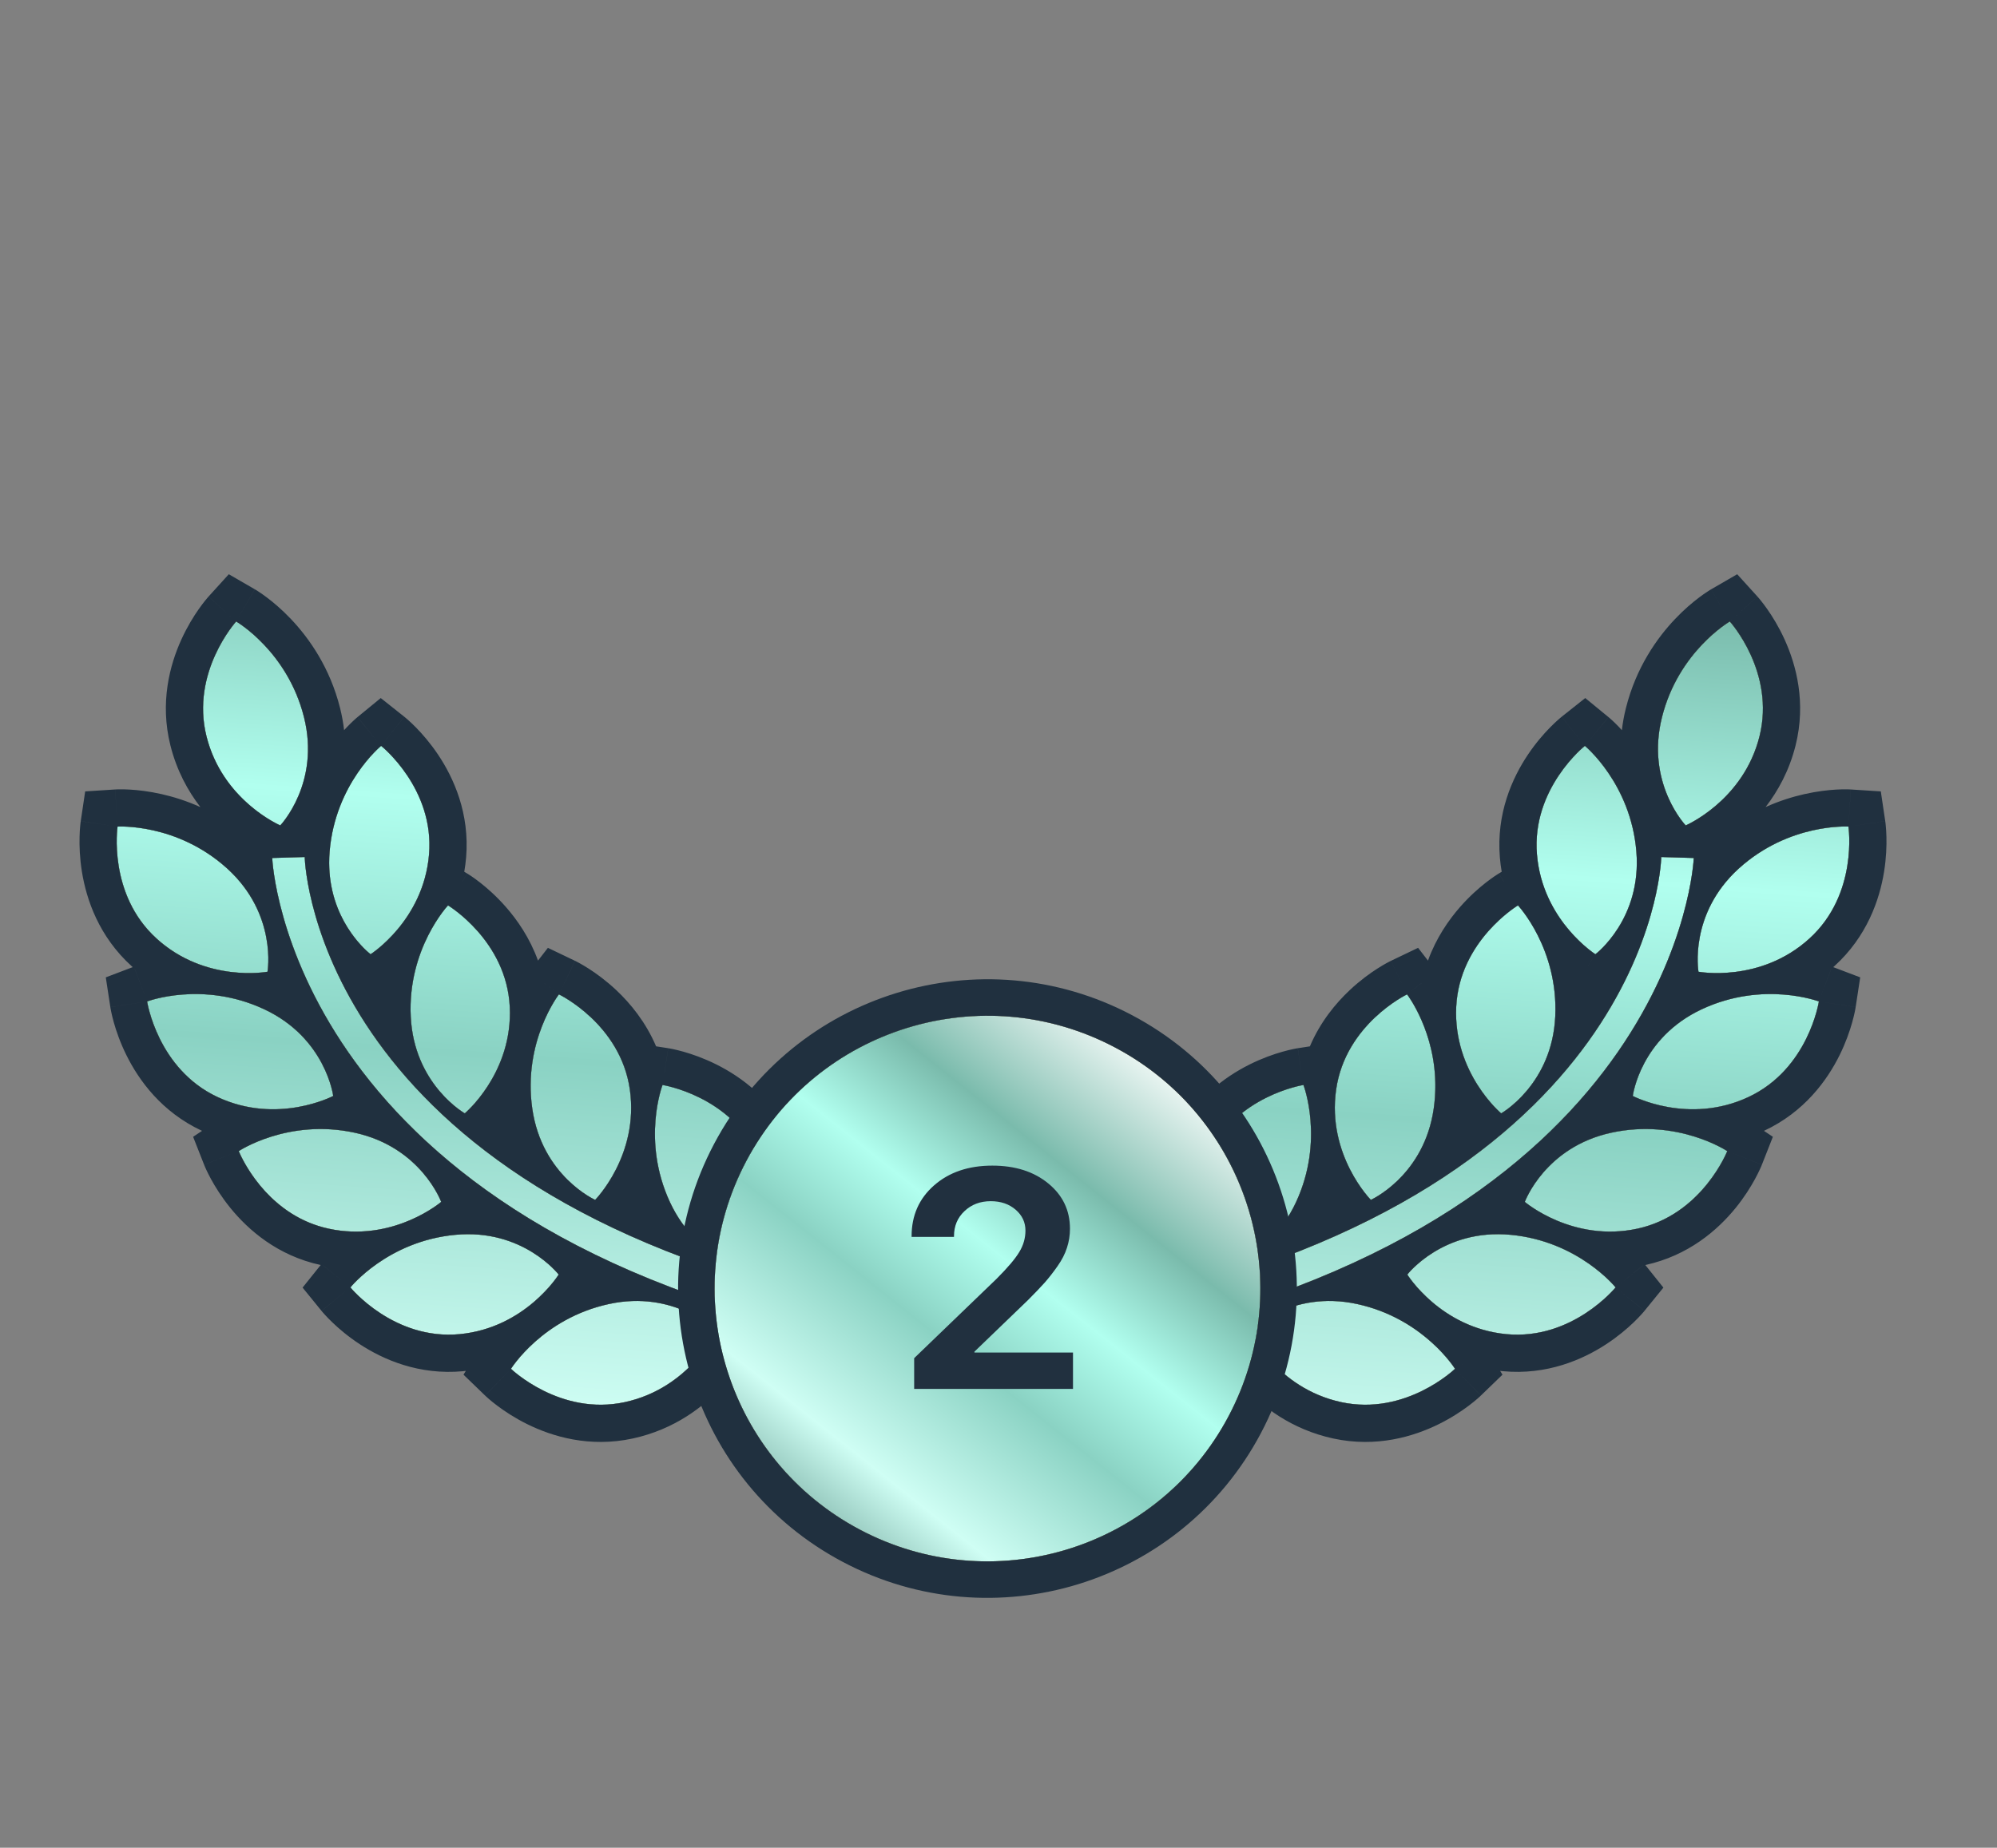 <svg width="161" height="149" viewBox="0 0 161 149" fill="none" xmlns="http://www.w3.org/2000/svg">
<rect x="0" y="0" width="161" height="149" fill="#808080" stroke="none"/>
<path d="M21.567 78.361C21.567 78.361 22.378 73.726 18.314 70.035C14.247 66.35 9.478 66.656 9.478 66.656C9.478 66.656 8.667 72.098 12.63 75.691C16.593 79.288 21.567 78.361 21.567 78.361ZM29.877 76.95C29.877 76.95 34.145 74.235 34.589 68.9C35.034 63.567 30.726 60.145 30.726 60.145C30.726 60.145 27.033 63.175 26.576 68.65C26.119 74.122 29.877 76.95 29.877 76.95ZM33.115 81.977C33.377 87.462 37.473 89.78 37.473 89.78C37.473 89.78 41.353 86.527 41.097 81.185C40.836 75.84 36.12 73.01 36.12 73.01C36.12 73.01 32.853 76.491 33.115 81.977ZM45.061 80.185C45.061 80.185 42.137 83.965 42.912 89.396C43.691 94.836 47.982 96.757 47.982 96.757C47.982 96.757 51.535 93.156 50.779 87.859C50.021 82.563 45.061 80.185 45.061 80.185ZM60.983 102.52C60.983 102.52 63.351 98.045 61.103 93.191C58.85 88.335 53.414 87.492 53.414 87.492C53.414 87.492 51.701 91.953 54.008 96.933C56.318 101.91 60.983 102.52 60.983 102.52ZM22.597 66.561C22.597 66.561 25.845 63.156 24.509 57.833C23.176 52.51 19.041 50.116 19.041 50.116C19.041 50.116 15.348 54.191 16.649 59.385C17.951 64.574 22.597 66.561 22.597 66.561ZM26.864 88.378C26.864 88.378 26.269 83.71 21.301 81.385C16.325 79.061 11.86 80.757 11.86 80.757C11.86 80.757 12.691 86.196 17.537 88.463C22.384 90.734 26.864 88.378 26.864 88.378ZM35.568 96.92C35.568 96.92 33.949 92.503 28.59 91.34C23.223 90.176 19.248 92.825 19.248 92.825C19.248 92.825 21.265 97.945 26.491 99.079C31.721 100.208 35.568 96.92 35.568 96.92ZM45.041 102.78C45.041 102.78 42.168 99.056 36.704 99.575C31.235 100.09 28.25 103.817 28.25 103.817C28.25 103.817 31.724 108.085 37.051 107.586C42.373 107.079 45.041 102.78 45.041 102.78ZM49.083 105.157C43.719 106.323 41.195 110.38 41.195 110.38C41.195 110.38 45.151 114.201 50.377 113.067C55.609 111.93 57.742 107.344 57.742 107.344C57.742 107.344 54.445 103.987 49.083 105.157Z" fill="white"/>
<path d="M21.567 78.361C21.567 78.361 22.378 73.726 18.314 70.035C14.247 66.35 9.478 66.656 9.478 66.656C9.478 66.656 8.667 72.098 12.63 75.691C16.593 79.288 21.567 78.361 21.567 78.361ZM29.877 76.95C29.877 76.95 34.145 74.235 34.589 68.9C35.034 63.567 30.726 60.145 30.726 60.145C30.726 60.145 27.033 63.175 26.576 68.65C26.119 74.122 29.877 76.95 29.877 76.95ZM33.115 81.977C33.377 87.462 37.473 89.78 37.473 89.78C37.473 89.78 41.353 86.527 41.097 81.185C40.836 75.84 36.12 73.01 36.12 73.01C36.12 73.01 32.853 76.491 33.115 81.977ZM45.061 80.185C45.061 80.185 42.137 83.965 42.912 89.396C43.691 94.836 47.982 96.757 47.982 96.757C47.982 96.757 51.535 93.156 50.779 87.859C50.021 82.563 45.061 80.185 45.061 80.185ZM60.983 102.52C60.983 102.52 63.351 98.045 61.103 93.191C58.85 88.335 53.414 87.492 53.414 87.492C53.414 87.492 51.701 91.953 54.008 96.933C56.318 101.91 60.983 102.52 60.983 102.52ZM22.597 66.561C22.597 66.561 25.845 63.156 24.509 57.833C23.176 52.51 19.041 50.116 19.041 50.116C19.041 50.116 15.348 54.191 16.649 59.385C17.951 64.574 22.597 66.561 22.597 66.561ZM26.864 88.378C26.864 88.378 26.269 83.71 21.301 81.385C16.325 79.061 11.86 80.757 11.86 80.757C11.86 80.757 12.691 86.196 17.537 88.463C22.384 90.734 26.864 88.378 26.864 88.378ZM35.568 96.92C35.568 96.92 33.949 92.503 28.59 91.34C23.223 90.176 19.248 92.825 19.248 92.825C19.248 92.825 21.265 97.945 26.491 99.079C31.721 100.208 35.568 96.92 35.568 96.92ZM45.041 102.78C45.041 102.78 42.168 99.056 36.704 99.575C31.235 100.09 28.25 103.817 28.25 103.817C28.25 103.817 31.724 108.085 37.051 107.586C42.373 107.079 45.041 102.78 45.041 102.78ZM49.083 105.157C43.719 106.323 41.195 110.38 41.195 110.38C41.195 110.38 45.151 114.201 50.377 113.067C55.609 111.93 57.742 107.344 57.742 107.344C57.742 107.344 54.445 103.987 49.083 105.157Z" fill="url(#paint0_linear_4562_50845)"/>
<path d="M21.567 78.361C21.567 78.361 22.378 73.726 18.314 70.035C14.247 66.35 9.478 66.656 9.478 66.656C9.478 66.656 8.667 72.098 12.63 75.691C16.593 79.288 21.567 78.361 21.567 78.361ZM29.877 76.95C29.877 76.95 34.145 74.235 34.589 68.9C35.034 63.567 30.726 60.145 30.726 60.145C30.726 60.145 27.033 63.175 26.576 68.65C26.119 74.122 29.877 76.95 29.877 76.95ZM33.115 81.977C33.377 87.462 37.473 89.78 37.473 89.78C37.473 89.78 41.353 86.527 41.097 81.185C40.836 75.84 36.12 73.01 36.12 73.01C36.12 73.01 32.853 76.491 33.115 81.977ZM45.061 80.185C45.061 80.185 42.137 83.965 42.912 89.396C43.691 94.836 47.982 96.757 47.982 96.757C47.982 96.757 51.535 93.156 50.779 87.859C50.021 82.563 45.061 80.185 45.061 80.185ZM60.983 102.52C60.983 102.52 63.351 98.045 61.103 93.191C58.85 88.335 53.414 87.492 53.414 87.492C53.414 87.492 51.701 91.953 54.008 96.933C56.318 101.91 60.983 102.52 60.983 102.52ZM22.597 66.561C22.597 66.561 25.845 63.156 24.509 57.833C23.176 52.51 19.041 50.116 19.041 50.116C19.041 50.116 15.348 54.191 16.649 59.385C17.951 64.574 22.597 66.561 22.597 66.561ZM26.864 88.378C26.864 88.378 26.269 83.71 21.301 81.385C16.325 79.061 11.86 80.757 11.86 80.757C11.86 80.757 12.691 86.196 17.537 88.463C22.384 90.734 26.864 88.378 26.864 88.378ZM35.568 96.92C35.568 96.92 33.949 92.503 28.59 91.34C23.223 90.176 19.248 92.825 19.248 92.825C19.248 92.825 21.265 97.945 26.491 99.079C31.721 100.208 35.568 96.92 35.568 96.92ZM45.041 102.78C45.041 102.78 42.168 99.056 36.704 99.575C31.235 100.09 28.25 103.817 28.25 103.817C28.25 103.817 31.724 108.085 37.051 107.586C42.373 107.079 45.041 102.78 45.041 102.78ZM49.083 105.157C43.719 106.323 41.195 110.38 41.195 110.38C41.195 110.38 45.151 114.201 50.377 113.067C55.609 111.93 57.742 107.344 57.742 107.344C57.742 107.344 54.445 103.987 49.083 105.157Z" fill="black" style="mix-blend-mode:hue"/>
<path d="M21.567 78.361C21.567 78.361 22.378 73.726 18.314 70.035C14.247 66.35 9.478 66.656 9.478 66.656C9.478 66.656 8.667 72.098 12.63 75.691C16.593 79.288 21.567 78.361 21.567 78.361ZM29.877 76.95C29.877 76.95 34.145 74.235 34.589 68.9C35.034 63.567 30.726 60.145 30.726 60.145C30.726 60.145 27.033 63.175 26.576 68.65C26.119 74.122 29.877 76.95 29.877 76.95ZM33.115 81.977C33.377 87.462 37.473 89.78 37.473 89.78C37.473 89.78 41.353 86.527 41.097 81.185C40.836 75.84 36.12 73.01 36.12 73.01C36.12 73.01 32.853 76.491 33.115 81.977ZM45.061 80.185C45.061 80.185 42.137 83.965 42.912 89.396C43.691 94.836 47.982 96.757 47.982 96.757C47.982 96.757 51.535 93.156 50.779 87.859C50.021 82.563 45.061 80.185 45.061 80.185ZM60.983 102.52C60.983 102.52 63.351 98.045 61.103 93.191C58.85 88.335 53.414 87.492 53.414 87.492C53.414 87.492 51.701 91.953 54.008 96.933C56.318 101.91 60.983 102.52 60.983 102.52ZM22.597 66.561C22.597 66.561 25.845 63.156 24.509 57.833C23.176 52.51 19.041 50.116 19.041 50.116C19.041 50.116 15.348 54.191 16.649 59.385C17.951 64.574 22.597 66.561 22.597 66.561ZM26.864 88.378C26.864 88.378 26.269 83.71 21.301 81.385C16.325 79.061 11.86 80.757 11.86 80.757C11.86 80.757 12.691 86.196 17.537 88.463C22.384 90.734 26.864 88.378 26.864 88.378ZM35.568 96.92C35.568 96.92 33.949 92.503 28.59 91.34C23.223 90.176 19.248 92.825 19.248 92.825C19.248 92.825 21.265 97.945 26.491 99.079C31.721 100.208 35.568 96.92 35.568 96.92ZM45.041 102.78C45.041 102.78 42.168 99.056 36.704 99.575C31.235 100.09 28.25 103.817 28.25 103.817C28.25 103.817 31.724 108.085 37.051 107.586C42.373 107.079 45.041 102.78 45.041 102.78ZM49.083 105.157C43.719 106.323 41.195 110.38 41.195 110.38C41.195 110.38 45.151 114.201 50.377 113.067C55.609 111.93 57.742 107.344 57.742 107.344C57.742 107.344 54.445 103.987 49.083 105.157Z" fill="url(#paint1_linear_4562_50845)"/>
<path d="M24.565 69.11L21.947 69.188C21.958 69.473 23.283 97.827 66.893 107.606L67.464 105.053C25.942 95.738 24.6 70.193 24.565 69.11Z" fill="white"/>
<path d="M24.565 69.11L21.947 69.188C21.958 69.473 23.283 97.827 66.893 107.606L67.464 105.053C25.942 95.738 24.6 70.193 24.565 69.11Z" fill="url(#paint2_linear_4562_50845)"/>
<path d="M24.565 69.11L21.947 69.188C21.958 69.473 23.283 97.827 66.893 107.606L67.464 105.053C25.942 95.738 24.6 70.193 24.565 69.11Z" fill="black" style="mix-blend-mode:hue"/>
<path d="M24.565 69.11L21.947 69.188C21.958 69.473 23.283 97.827 66.893 107.606L67.464 105.053C25.942 95.738 24.6 70.193 24.565 69.11Z" fill="url(#paint3_linear_4562_50845)"/>
<path d="M136.933 78.361C136.933 78.361 136.122 73.726 140.185 70.035C144.253 66.35 149.022 66.656 149.022 66.656C149.022 66.656 149.833 72.098 145.87 75.691C141.907 79.288 136.933 78.361 136.933 78.361ZM128.623 76.95C128.623 76.95 124.354 74.235 123.911 68.9C123.466 63.567 127.774 60.145 127.774 60.145C127.774 60.145 131.467 63.175 131.924 68.65C132.381 74.122 128.623 76.95 128.623 76.95ZM125.385 81.977C125.123 87.462 121.027 89.78 121.027 89.78C121.027 89.78 117.147 86.527 117.403 81.185C117.664 75.84 122.38 73.01 122.38 73.01C122.38 73.01 125.646 76.491 125.385 81.977ZM113.439 80.185C113.439 80.185 116.363 83.965 115.588 89.396C114.809 94.836 110.518 96.757 110.518 96.757C110.518 96.757 106.965 93.156 107.721 87.859C108.479 82.563 113.439 80.185 113.439 80.185ZM97.517 102.52C97.517 102.52 95.149 98.045 97.397 93.191C99.65 88.335 105.086 87.492 105.086 87.492C105.086 87.492 106.799 91.953 104.491 96.933C102.182 101.91 97.517 102.52 97.517 102.52ZM135.903 66.561C135.903 66.561 132.655 63.156 133.991 57.833C135.324 52.51 139.459 50.116 139.459 50.116C139.459 50.116 143.151 54.191 141.851 59.385C140.549 64.574 135.903 66.561 135.903 66.561ZM131.636 88.378C131.636 88.378 132.231 83.71 137.199 81.385C142.175 79.061 146.64 80.757 146.64 80.757C146.64 80.757 145.809 86.196 140.963 88.463C136.116 90.734 131.636 88.378 131.636 88.378ZM122.932 96.92C122.932 96.92 124.551 92.503 129.91 91.34C135.277 90.176 139.252 92.825 139.252 92.825C139.252 92.825 137.235 97.945 132.009 99.079C126.779 100.208 122.932 96.92 122.932 96.92ZM113.459 102.78C113.459 102.78 116.332 99.056 121.796 99.575C127.265 100.09 130.25 103.817 130.25 103.817C130.25 103.817 126.776 108.085 121.449 107.586C116.127 107.079 113.459 102.78 113.459 102.78ZM109.417 105.157C114.781 106.323 117.305 110.38 117.305 110.38C117.305 110.38 113.349 114.201 108.123 113.067C102.89 111.93 100.758 107.344 100.758 107.344C100.758 107.344 104.055 103.987 109.417 105.157Z" fill="white"/>
<path d="M136.933 78.361C136.933 78.361 136.122 73.726 140.185 70.035C144.253 66.35 149.022 66.656 149.022 66.656C149.022 66.656 149.833 72.098 145.87 75.691C141.907 79.288 136.933 78.361 136.933 78.361ZM128.623 76.95C128.623 76.95 124.354 74.235 123.911 68.9C123.466 63.567 127.774 60.145 127.774 60.145C127.774 60.145 131.467 63.175 131.924 68.65C132.381 74.122 128.623 76.95 128.623 76.95ZM125.385 81.977C125.123 87.462 121.027 89.78 121.027 89.78C121.027 89.78 117.147 86.527 117.403 81.185C117.664 75.84 122.38 73.01 122.38 73.01C122.38 73.01 125.646 76.491 125.385 81.977ZM113.439 80.185C113.439 80.185 116.363 83.965 115.588 89.396C114.809 94.836 110.518 96.757 110.518 96.757C110.518 96.757 106.965 93.156 107.721 87.859C108.479 82.563 113.439 80.185 113.439 80.185ZM97.517 102.52C97.517 102.52 95.149 98.045 97.397 93.191C99.65 88.335 105.086 87.492 105.086 87.492C105.086 87.492 106.799 91.953 104.491 96.933C102.182 101.91 97.517 102.52 97.517 102.52ZM135.903 66.561C135.903 66.561 132.655 63.156 133.991 57.833C135.324 52.51 139.459 50.116 139.459 50.116C139.459 50.116 143.151 54.191 141.851 59.385C140.549 64.574 135.903 66.561 135.903 66.561ZM131.636 88.378C131.636 88.378 132.231 83.71 137.199 81.385C142.175 79.061 146.64 80.757 146.64 80.757C146.64 80.757 145.809 86.196 140.963 88.463C136.116 90.734 131.636 88.378 131.636 88.378ZM122.932 96.92C122.932 96.92 124.551 92.503 129.91 91.34C135.277 90.176 139.252 92.825 139.252 92.825C139.252 92.825 137.235 97.945 132.009 99.079C126.779 100.208 122.932 96.92 122.932 96.92ZM113.459 102.78C113.459 102.78 116.332 99.056 121.796 99.575C127.265 100.09 130.25 103.817 130.25 103.817C130.25 103.817 126.776 108.085 121.449 107.586C116.127 107.079 113.459 102.78 113.459 102.78ZM109.417 105.157C114.781 106.323 117.305 110.38 117.305 110.38C117.305 110.38 113.349 114.201 108.123 113.067C102.89 111.93 100.758 107.344 100.758 107.344C100.758 107.344 104.055 103.987 109.417 105.157Z" fill="url(#paint4_linear_4562_50845)"/>
<path d="M136.933 78.361C136.933 78.361 136.122 73.726 140.185 70.035C144.253 66.35 149.022 66.656 149.022 66.656C149.022 66.656 149.833 72.098 145.87 75.691C141.907 79.288 136.933 78.361 136.933 78.361ZM128.623 76.95C128.623 76.95 124.354 74.235 123.911 68.9C123.466 63.567 127.774 60.145 127.774 60.145C127.774 60.145 131.467 63.175 131.924 68.65C132.381 74.122 128.623 76.95 128.623 76.95ZM125.385 81.977C125.123 87.462 121.027 89.78 121.027 89.78C121.027 89.78 117.147 86.527 117.403 81.185C117.664 75.84 122.38 73.01 122.38 73.01C122.38 73.01 125.646 76.491 125.385 81.977ZM113.439 80.185C113.439 80.185 116.363 83.965 115.588 89.396C114.809 94.836 110.518 96.757 110.518 96.757C110.518 96.757 106.965 93.156 107.721 87.859C108.479 82.563 113.439 80.185 113.439 80.185ZM97.517 102.52C97.517 102.52 95.149 98.045 97.397 93.191C99.65 88.335 105.086 87.492 105.086 87.492C105.086 87.492 106.799 91.953 104.491 96.933C102.182 101.91 97.517 102.52 97.517 102.52ZM135.903 66.561C135.903 66.561 132.655 63.156 133.991 57.833C135.324 52.51 139.459 50.116 139.459 50.116C139.459 50.116 143.151 54.191 141.851 59.385C140.549 64.574 135.903 66.561 135.903 66.561ZM131.636 88.378C131.636 88.378 132.231 83.71 137.199 81.385C142.175 79.061 146.64 80.757 146.64 80.757C146.64 80.757 145.809 86.196 140.963 88.463C136.116 90.734 131.636 88.378 131.636 88.378ZM122.932 96.92C122.932 96.92 124.551 92.503 129.91 91.34C135.277 90.176 139.252 92.825 139.252 92.825C139.252 92.825 137.235 97.945 132.009 99.079C126.779 100.208 122.932 96.92 122.932 96.92ZM113.459 102.78C113.459 102.78 116.332 99.056 121.796 99.575C127.265 100.09 130.25 103.817 130.25 103.817C130.25 103.817 126.776 108.085 121.449 107.586C116.127 107.079 113.459 102.78 113.459 102.78ZM109.417 105.157C114.781 106.323 117.305 110.38 117.305 110.38C117.305 110.38 113.349 114.201 108.123 113.067C102.89 111.93 100.758 107.344 100.758 107.344C100.758 107.344 104.055 103.987 109.417 105.157Z" fill="black" style="mix-blend-mode:hue"/>
<path d="M136.933 78.361C136.933 78.361 136.122 73.726 140.185 70.035C144.253 66.35 149.022 66.656 149.022 66.656C149.022 66.656 149.833 72.098 145.87 75.691C141.907 79.288 136.933 78.361 136.933 78.361ZM128.623 76.95C128.623 76.95 124.354 74.235 123.911 68.9C123.466 63.567 127.774 60.145 127.774 60.145C127.774 60.145 131.467 63.175 131.924 68.65C132.381 74.122 128.623 76.95 128.623 76.95ZM125.385 81.977C125.123 87.462 121.027 89.78 121.027 89.78C121.027 89.78 117.147 86.527 117.403 81.185C117.664 75.84 122.38 73.01 122.38 73.01C122.38 73.01 125.646 76.491 125.385 81.977ZM113.439 80.185C113.439 80.185 116.363 83.965 115.588 89.396C114.809 94.836 110.518 96.757 110.518 96.757C110.518 96.757 106.965 93.156 107.721 87.859C108.479 82.563 113.439 80.185 113.439 80.185ZM97.517 102.52C97.517 102.52 95.149 98.045 97.397 93.191C99.65 88.335 105.086 87.492 105.086 87.492C105.086 87.492 106.799 91.953 104.491 96.933C102.182 101.91 97.517 102.52 97.517 102.52ZM135.903 66.561C135.903 66.561 132.655 63.156 133.991 57.833C135.324 52.51 139.459 50.116 139.459 50.116C139.459 50.116 143.151 54.191 141.851 59.385C140.549 64.574 135.903 66.561 135.903 66.561ZM131.636 88.378C131.636 88.378 132.231 83.71 137.199 81.385C142.175 79.061 146.64 80.757 146.64 80.757C146.64 80.757 145.809 86.196 140.963 88.463C136.116 90.734 131.636 88.378 131.636 88.378ZM122.932 96.92C122.932 96.92 124.551 92.503 129.91 91.34C135.277 90.176 139.252 92.825 139.252 92.825C139.252 92.825 137.235 97.945 132.009 99.079C126.779 100.208 122.932 96.92 122.932 96.92ZM113.459 102.78C113.459 102.78 116.332 99.056 121.796 99.575C127.265 100.09 130.25 103.817 130.25 103.817C130.25 103.817 126.776 108.085 121.449 107.586C116.127 107.079 113.459 102.78 113.459 102.78ZM109.417 105.157C114.781 106.323 117.305 110.38 117.305 110.38C117.305 110.38 113.349 114.201 108.123 113.067C102.89 111.93 100.758 107.344 100.758 107.344C100.758 107.344 104.055 103.987 109.417 105.157Z" fill="url(#paint5_linear_4562_50845)"/>
<path d="M133.935 69.11L136.553 69.188C136.542 69.473 135.217 97.827 91.607 107.606L91.036 105.053C132.558 95.738 133.9 70.193 133.935 69.11Z" fill="white"/>
<path d="M133.935 69.11L136.553 69.188C136.542 69.473 135.217 97.827 91.607 107.606L91.036 105.053C132.558 95.738 133.9 70.193 133.935 69.11Z" fill="url(#paint6_linear_4562_50845)"/>
<path d="M133.935 69.11L136.553 69.188C136.542 69.473 135.217 97.827 91.607 107.606L91.036 105.053C132.558 95.738 133.9 70.193 133.935 69.11Z" fill="black" style="mix-blend-mode:hue"/>
<path d="M133.935 69.11L136.553 69.188C136.542 69.473 135.217 97.827 91.607 107.606L91.036 105.053C132.558 95.738 133.9 70.193 133.935 69.11Z" fill="url(#paint7_linear_4562_50845)"/>
<path d="M141.683 48.102L139.46 50.116C141.571 48.203 141.678 48.108 141.684 48.104L141.686 48.105C141.687 48.107 141.688 48.109 141.689 48.11C141.692 48.113 141.696 48.116 141.699 48.12C141.705 48.126 141.711 48.134 141.719 48.143C141.735 48.161 141.754 48.182 141.777 48.209C141.821 48.261 141.879 48.33 141.947 48.414C142.084 48.583 142.264 48.816 142.469 49.108C142.878 49.689 143.4 50.522 143.872 51.559C144.811 53.619 145.628 56.651 144.761 60.113L144.761 60.115C144.251 62.145 143.345 63.785 142.344 65.081C143.465 64.576 144.533 64.249 145.468 64.038C146.505 63.804 147.396 63.708 148.044 63.671C148.369 63.653 148.637 63.649 148.835 63.651C148.934 63.651 149.016 63.653 149.08 63.656C149.112 63.657 149.139 63.659 149.162 63.66C149.173 63.661 149.183 63.66 149.192 63.661C149.196 63.661 149.2 63.662 149.204 63.662C149.206 63.662 149.208 63.662 149.209 63.662L149.213 63.662C149.214 63.662 149.213 63.695 149.023 66.656C149.023 66.656 144.253 66.35 140.185 70.035C136.147 73.703 136.923 78.304 136.933 78.36C136.933 78.36 141.907 79.288 145.869 75.691C149.833 72.098 149.023 66.656 149.023 66.656C151.837 66.237 151.982 66.216 151.99 66.216L151.99 66.219C151.99 66.221 151.99 66.223 151.991 66.225C151.991 66.228 151.992 66.233 151.993 66.238C151.994 66.247 151.996 66.257 151.997 66.269C152 66.292 152.005 66.321 152.009 66.355C152.017 66.423 152.026 66.512 152.036 66.62C152.056 66.836 152.077 67.131 152.086 67.488C152.103 68.198 152.076 69.181 151.894 70.305C151.532 72.54 150.528 75.517 147.884 77.914L147.883 77.913C147.855 77.939 147.827 77.964 147.799 77.989L149.971 78.814L149.605 81.21L146.64 80.757L147.635 78.133C147.634 78.133 147.633 78.134 147.632 78.135C147.53 78.407 147.276 79.083 146.64 80.757C146.64 80.757 142.174 79.061 137.199 81.386C132.254 83.699 131.641 88.334 131.636 88.378C131.647 88.384 136.122 90.731 140.963 88.464C145.792 86.204 146.634 80.797 146.64 80.757C149.605 81.21 149.606 81.211 149.605 81.212L149.605 81.215C149.604 81.217 149.604 81.218 149.604 81.22C149.603 81.224 149.603 81.228 149.602 81.233C149.601 81.242 149.598 81.252 149.596 81.264C149.592 81.287 149.588 81.316 149.582 81.35C149.57 81.417 149.553 81.506 149.531 81.612C149.486 81.824 149.418 82.112 149.322 82.455C149.129 83.139 148.813 84.07 148.308 85.091C147.304 87.12 145.467 89.668 142.235 91.18C142.227 91.184 142.219 91.187 142.211 91.191L142.931 91.671L142.044 93.924L139.252 92.825L139.765 92.053C139.615 92.279 139.445 92.536 139.252 92.825C139.252 92.825 135.277 90.176 129.91 91.339C124.58 92.496 122.95 96.872 122.932 96.92C122.95 96.936 126.791 100.205 132.01 99.079L132.49 98.961C137.346 97.633 139.242 92.852 139.252 92.825C141.932 93.88 142.039 93.923 142.043 93.926L142.042 93.929C142.041 93.93 142.04 93.933 142.039 93.934C142.038 93.938 142.037 93.942 142.035 93.945C142.032 93.954 142.028 93.964 142.023 93.975C142.014 93.997 142.003 94.024 141.99 94.056C141.963 94.119 141.927 94.201 141.881 94.3C141.791 94.497 141.661 94.762 141.491 95.075C141.151 95.699 140.637 96.537 139.918 97.421C138.489 99.175 136.133 101.253 132.647 102.01L134.105 103.832L132.577 105.71L130.25 103.816L132.455 102.05C132.454 102.05 132.452 102.05 132.45 102.05C132.233 102.225 131.678 102.673 130.25 103.816C130.25 103.816 127.265 100.09 121.796 99.575C116.355 99.058 113.483 102.75 113.459 102.78C113.459 102.78 116.127 107.079 121.45 107.586C126.776 108.085 130.25 103.816 130.25 103.816C132.455 105.611 132.57 105.706 132.575 105.712L132.574 105.714C132.573 105.715 132.572 105.717 132.571 105.719C132.568 105.722 132.565 105.725 132.563 105.729C132.557 105.736 132.55 105.743 132.542 105.753C132.527 105.771 132.508 105.793 132.486 105.819C132.441 105.871 132.382 105.938 132.308 106.019C132.162 106.179 131.959 106.393 131.701 106.641C131.188 107.133 130.444 107.774 129.491 108.398C127.597 109.638 124.722 110.905 121.169 110.573L121.165 110.573C121.09 110.566 121.016 110.557 120.942 110.548L121.132 110.853L119.389 112.537L117.304 110.38L118.071 109.902L118.07 109.902C117.844 110.042 117.591 110.202 117.304 110.38C117.282 110.344 114.913 106.567 109.912 105.274L109.417 105.156C104.055 103.988 100.758 107.344 100.758 107.344C100.782 107.395 102.92 111.936 108.123 113.067C113.326 114.196 117.269 110.414 117.304 110.38C119.389 112.537 119.388 112.538 119.387 112.539L119.386 112.541C119.384 112.542 119.382 112.543 119.381 112.545C119.378 112.547 119.376 112.55 119.372 112.553C119.366 112.56 119.358 112.567 119.35 112.575C119.333 112.592 119.311 112.612 119.285 112.635C119.235 112.681 119.168 112.741 119.086 112.812C118.922 112.954 118.694 113.142 118.409 113.356C117.841 113.783 117.026 114.331 116.005 114.837C113.978 115.841 110.973 116.755 107.487 115.999L107.485 115.999C104.105 115.264 101.749 113.416 100.272 111.812C99.532 111.009 98.994 110.248 98.634 109.676C98.469 109.413 98.339 109.186 98.243 109.01C96.338 109.556 94.346 110.066 92.264 110.533L89.336 111.19L87.452 102.782L90.379 102.126C91.586 101.855 92.758 101.57 93.894 101.273C93.809 100.943 93.73 100.587 93.662 100.208C93.275 98.062 93.222 95.067 94.675 91.93L94.675 91.928C96.178 88.69 98.722 86.846 100.748 85.836C101.768 85.328 102.698 85.008 103.381 84.814C103.725 84.716 104.012 84.649 104.225 84.604C104.331 84.581 104.419 84.564 104.486 84.551C104.52 84.545 104.549 84.541 104.573 84.537C104.584 84.535 104.595 84.533 104.604 84.531C104.608 84.53 104.612 84.53 104.616 84.529C104.618 84.529 104.62 84.529 104.621 84.529L104.624 84.528C104.626 84.532 104.638 84.614 104.927 86.474L104.927 86.472L104.627 84.528L105.604 84.377C106.441 82.409 107.684 80.91 108.808 79.852C109.637 79.071 110.435 78.497 111.033 78.114C111.334 77.921 111.589 77.773 111.779 77.668C111.874 77.616 111.954 77.575 112.015 77.544C112.045 77.528 112.071 77.514 112.092 77.504C112.103 77.499 112.113 77.494 112.121 77.49C112.125 77.488 112.129 77.486 112.133 77.485L112.14 77.481C112.141 77.481 112.154 77.507 113.379 80.064L112.141 77.48L114.328 76.432L115.124 77.462C115.784 75.638 116.794 74.181 117.738 73.11C118.491 72.255 119.233 71.609 119.792 71.172C120.074 70.952 120.314 70.781 120.493 70.66C120.583 70.599 120.658 70.55 120.716 70.513C120.745 70.495 120.77 70.479 120.79 70.466C120.8 70.46 120.81 70.454 120.818 70.45C120.821 70.447 120.824 70.445 120.827 70.443L120.835 70.439C120.838 70.442 120.865 70.489 121.227 71.092C121.227 71.09 121.226 71.088 121.226 71.085L120.837 70.438L121.068 70.299C121.005 69.927 120.954 69.543 120.921 69.148C120.625 65.591 121.923 62.731 123.184 60.851C123.819 59.905 124.47 59.168 124.968 58.661C125.218 58.406 125.434 58.206 125.596 58.061C125.677 57.989 125.745 57.93 125.798 57.886C125.824 57.864 125.847 57.845 125.865 57.831C125.874 57.823 125.883 57.816 125.89 57.811C125.893 57.808 125.897 57.805 125.9 57.802C125.901 57.801 125.902 57.8 125.903 57.799L125.906 57.798C125.91 57.8 125.979 57.886 127.701 60.053L125.907 57.796L127.804 56.29L129.676 57.826L127.774 60.145C129.676 57.826 129.678 57.827 129.678 57.828L129.68 57.829C129.682 57.83 129.683 57.831 129.684 57.832C129.687 57.835 129.691 57.838 129.694 57.84C129.701 57.846 129.709 57.853 129.718 57.86C129.735 57.874 129.756 57.892 129.78 57.912C129.828 57.954 129.889 58.009 129.962 58.076C130.108 58.21 130.302 58.395 130.527 58.631C130.6 58.708 130.676 58.793 130.756 58.882C130.823 58.308 130.928 57.714 131.082 57.103C131.903 53.822 133.588 51.451 135.05 49.912C135.782 49.141 136.469 48.568 136.988 48.177C137.248 47.981 137.468 47.829 137.634 47.721C137.716 47.666 137.786 47.622 137.84 47.589C137.868 47.572 137.892 47.559 137.911 47.547C137.921 47.541 137.929 47.536 137.937 47.531C137.941 47.529 137.945 47.527 137.948 47.525C137.95 47.525 137.951 47.523 137.952 47.522L137.955 47.521C137.956 47.521 137.98 47.56 139.354 49.934L137.956 47.52L140.055 46.306L141.683 48.102ZM133.935 69.11C133.9 70.193 132.558 95.738 91.036 105.053L91.607 107.606C135.217 97.827 136.542 69.473 136.553 69.188L133.935 69.11ZM113.438 80.186C113.387 80.21 108.475 82.591 107.721 87.859C106.965 93.157 110.519 96.757 110.519 96.757C110.543 96.746 114.548 94.938 115.505 89.895L115.588 89.396C116.266 84.644 114.112 81.156 113.563 80.358L113.438 80.186C113.926 79.809 114.314 79.509 114.622 79.271L114.621 79.269L113.438 80.186ZM105.086 87.492C105.038 87.5 99.64 88.357 97.397 93.191C95.149 98.045 97.517 102.521 97.517 102.521C97.541 102.517 101.902 101.935 104.268 97.387L104.491 96.933C106.794 91.963 105.093 87.511 105.086 87.492ZM122.38 73.01C122.346 73.031 117.663 75.859 117.402 81.185C117.146 86.526 121.027 89.781 121.027 89.781C121.027 89.781 124.871 87.605 125.349 82.482L125.385 81.977C125.647 76.492 122.38 73.01 122.38 73.01ZM20.543 47.52L19.04 50.117C20.459 47.664 20.54 47.529 20.545 47.522L20.548 47.522C20.549 47.523 20.551 47.524 20.553 47.525C20.556 47.527 20.56 47.529 20.564 47.532C20.571 47.536 20.58 47.541 20.589 47.547C20.609 47.558 20.632 47.573 20.659 47.589C20.714 47.623 20.783 47.666 20.866 47.721C21.032 47.829 21.252 47.981 21.512 48.177C22.031 48.567 22.718 49.142 23.45 49.912C24.912 51.452 26.598 53.823 27.419 57.105L27.418 57.104C27.571 57.715 27.676 58.307 27.742 58.88C27.823 58.792 27.9 58.708 27.974 58.631C28.199 58.396 28.392 58.21 28.538 58.076C28.611 58.009 28.673 57.955 28.721 57.913C28.745 57.892 28.765 57.874 28.782 57.86C28.791 57.852 28.799 57.846 28.806 57.84C28.809 57.838 28.812 57.835 28.815 57.832C28.817 57.831 28.819 57.83 28.82 57.829L28.822 57.828C28.826 57.831 28.905 57.926 30.645 60.047L28.824 57.825L30.696 56.29L32.592 57.796L30.726 60.145C32.554 57.844 32.592 57.797 32.594 57.797L32.596 57.799C32.597 57.8 32.599 57.801 32.6 57.803C32.603 57.805 32.606 57.808 32.61 57.811C32.617 57.816 32.626 57.823 32.635 57.831C32.653 57.846 32.676 57.864 32.702 57.886C32.754 57.93 32.822 57.989 32.904 58.061C33.066 58.205 33.282 58.406 33.533 58.66C34.03 59.167 34.681 59.905 35.316 60.851C36.577 62.731 37.876 65.592 37.579 69.149L37.578 69.149C37.545 69.543 37.493 69.926 37.43 70.298L37.663 70.438L37.273 71.087C37.273 71.089 37.272 71.091 37.272 71.093C37.634 70.489 37.662 70.442 37.665 70.439L37.668 70.44C37.669 70.441 37.671 70.442 37.672 70.443C37.676 70.445 37.679 70.448 37.683 70.45C37.691 70.454 37.7 70.46 37.71 70.466C37.73 70.478 37.755 70.494 37.783 70.513C37.841 70.549 37.917 70.598 38.007 70.659C38.187 70.781 38.427 70.952 38.708 71.172C39.268 71.61 40.008 72.255 40.761 73.11C41.705 74.181 42.714 75.638 43.374 77.462L44.172 76.433L46.358 77.48L45.062 80.186C46.359 77.48 46.36 77.48 46.361 77.481L46.362 77.482C46.364 77.483 46.366 77.484 46.367 77.485C46.371 77.487 46.375 77.488 46.379 77.49C46.387 77.494 46.397 77.499 46.407 77.504C46.428 77.514 46.455 77.527 46.485 77.543C46.547 77.574 46.626 77.617 46.721 77.669C46.911 77.774 47.166 77.921 47.467 78.114C48.065 78.497 48.863 79.071 49.692 79.851C50.816 80.909 52.057 82.409 52.894 84.375L53.874 84.527L53.571 86.472C53.571 86.473 53.571 86.474 53.572 86.475C53.874 84.528 53.875 84.528 53.876 84.528L53.878 84.528C53.88 84.528 53.882 84.529 53.884 84.53C53.888 84.53 53.892 84.53 53.896 84.531C53.905 84.532 53.916 84.535 53.927 84.537C53.95 84.541 53.98 84.546 54.014 84.552C54.081 84.564 54.169 84.581 54.275 84.603C54.487 84.648 54.775 84.716 55.119 84.814C55.802 85.008 56.732 85.328 57.751 85.835C59.778 86.845 62.322 88.689 63.824 91.928L63.825 91.93C65.278 95.067 65.225 98.063 64.838 100.208C64.77 100.587 64.689 100.942 64.605 101.272C65.741 101.57 66.913 101.855 68.121 102.126L71.047 102.782L69.164 111.19L66.236 110.533C64.153 110.066 62.161 109.557 60.256 109.01C60.16 109.186 60.032 109.413 59.867 109.676C59.507 110.248 58.968 111.008 58.228 111.811C56.751 113.415 54.395 115.264 51.014 115.999C47.528 116.755 44.523 115.841 42.495 114.837C41.474 114.331 40.658 113.784 40.091 113.356C39.806 113.142 39.578 112.954 39.414 112.812C39.332 112.741 39.266 112.681 39.215 112.634C39.19 112.611 39.167 112.591 39.15 112.575L39.114 112.541L39.113 112.539C39.112 112.539 39.111 112.537 41.195 110.38C41.214 110.399 45.164 114.199 50.378 113.067C55.61 111.93 57.742 107.344 57.742 107.344C57.742 107.344 54.648 104.194 49.579 105.06L49.083 105.157C43.719 106.323 41.195 110.38 41.195 110.38C40.908 110.201 40.653 110.042 40.427 109.902L41.195 110.38L39.11 112.537L37.367 110.853L37.556 110.549C37.483 110.557 37.409 110.566 37.335 110.573L37.33 110.574C33.778 110.906 30.903 109.638 29.009 108.398C28.056 107.774 27.311 107.132 26.799 106.64C26.541 106.393 26.338 106.179 26.192 106.019C26.118 105.939 26.059 105.871 26.014 105.819C25.992 105.793 25.973 105.771 25.958 105.753C25.95 105.744 25.944 105.735 25.938 105.728C25.935 105.724 25.932 105.722 25.93 105.719C25.929 105.717 25.927 105.715 25.926 105.714L25.924 105.713C25.924 105.712 25.924 105.711 28.25 103.817C28.288 103.863 31.753 108.082 37.051 107.586C42.346 107.081 45.014 102.823 45.04 102.78C45.026 102.761 42.154 99.058 36.704 99.576C31.241 100.09 28.257 103.809 28.25 103.817C26.82 102.672 26.264 102.224 26.048 102.05C26.047 102.05 26.045 102.05 26.044 102.05L28.25 103.817L25.923 105.71L24.394 103.831L25.853 102.011C22.367 101.254 20.012 99.176 18.584 97.421C17.864 96.537 17.349 95.7 17.009 95.076C16.838 94.762 16.709 94.497 16.618 94.3C16.573 94.201 16.537 94.119 16.51 94.055C16.497 94.024 16.486 93.996 16.477 93.975C16.473 93.964 16.468 93.954 16.465 93.945C16.463 93.941 16.461 93.937 16.46 93.934C16.459 93.932 16.459 93.931 16.459 93.929L16.457 93.927C16.457 93.925 16.469 93.919 19.198 92.844L16.456 93.925L15.569 91.671L16.289 91.191C16.281 91.187 16.273 91.183 16.265 91.18L16.265 91.181C13.033 89.668 11.197 87.119 10.193 85.09C9.687 84.069 9.371 83.139 9.178 82.455C9.081 82.111 9.014 81.824 8.97 81.612C8.947 81.505 8.93 81.417 8.918 81.35C8.912 81.316 8.907 81.287 8.903 81.263C8.902 81.252 8.9 81.242 8.898 81.233C8.898 81.228 8.897 81.224 8.896 81.22C8.896 81.218 8.896 81.216 8.895 81.215L8.895 81.213C8.895 81.211 8.895 81.21 11.834 80.761L8.895 81.21L8.529 78.814L10.699 77.989C10.671 77.963 10.642 77.938 10.614 77.912C7.971 75.516 6.968 72.54 6.606 70.306C6.424 69.181 6.396 68.199 6.414 67.489C6.423 67.131 6.443 66.837 6.463 66.621C6.473 66.512 6.483 66.423 6.491 66.355C6.495 66.321 6.5 66.291 6.503 66.268C6.504 66.256 6.506 66.246 6.507 66.237C6.508 66.233 6.508 66.229 6.509 66.225C6.509 66.223 6.51 66.221 6.51 66.219L6.51 66.217C6.51 66.216 6.51 66.215 9.169 66.611L6.511 66.214L6.867 63.818L9.285 63.662L9.477 66.656C9.29 63.745 9.286 63.664 9.287 63.662L9.291 63.663C9.292 63.663 9.294 63.662 9.296 63.662C9.3 63.662 9.304 63.661 9.308 63.661C9.317 63.66 9.327 63.66 9.339 63.659C9.361 63.658 9.388 63.657 9.42 63.656C9.483 63.654 9.565 63.651 9.664 63.651C9.862 63.649 10.13 63.652 10.455 63.671C11.104 63.707 11.994 63.804 13.031 64.038C13.967 64.249 15.034 64.578 16.155 65.083C15.155 63.787 14.249 62.145 13.74 60.115L13.739 60.113C12.872 56.651 13.688 53.619 14.627 51.559C15.1 50.523 15.622 49.689 16.031 49.108C16.236 48.816 16.416 48.583 16.553 48.414C16.621 48.33 16.679 48.261 16.724 48.209C16.746 48.183 16.765 48.161 16.781 48.144C16.789 48.135 16.796 48.126 16.802 48.119C16.805 48.116 16.808 48.113 16.811 48.11C16.812 48.109 16.813 48.107 16.814 48.106L16.816 48.104C16.82 48.106 16.905 48.182 18.983 50.064L16.817 48.102L18.446 46.306L20.543 47.52ZM151.633 63.818L151.989 66.214L149.023 66.656L149.215 63.663L151.633 63.818ZM127.774 60.145C127.754 60.161 123.467 63.579 123.911 68.9L123.964 69.392C124.617 74.402 128.623 76.95 128.623 76.95C128.39 77.316 128.189 77.629 128.019 77.896L128.019 77.898L128.623 76.95C128.646 76.933 132.379 74.105 131.924 68.65C131.466 63.175 127.774 60.145 127.774 60.145ZM21.947 69.188C21.958 69.473 23.283 97.826 66.892 107.606L67.465 105.053C25.943 95.739 24.6 70.193 24.565 69.11L21.947 69.188ZM139.46 50.116C139.46 50.116 135.324 52.51 133.992 57.834L133.879 58.326C132.859 63.345 135.879 66.536 135.903 66.561C135.903 66.561 140.263 64.696 141.719 59.862L141.85 59.385C143.147 54.208 139.483 50.142 139.46 50.116ZM53.414 87.492C53.414 87.492 51.7 91.953 54.008 96.933L54.232 97.387C56.596 101.93 60.949 102.516 60.983 102.52C60.987 102.513 63.203 98.316 61.3 93.645L61.103 93.19C58.855 88.346 53.439 87.496 53.414 87.492ZM45.062 80.186C45.062 80.186 42.137 83.964 42.912 89.395C43.691 94.835 47.982 96.757 47.982 96.757C47.982 96.757 51.535 93.156 50.779 87.859C50.025 82.592 45.117 80.212 45.062 80.186ZM19.247 92.825L19.345 93.047C19.803 94.043 21.918 98.086 26.49 99.079L26.977 99.173C31.958 100.006 35.569 96.92 35.569 96.92C35.569 96.92 33.949 92.503 28.59 91.339C23.223 90.176 19.247 92.825 19.247 92.825C19.055 92.535 18.885 92.279 18.734 92.053L19.247 92.825ZM36.12 73.01C36.108 73.023 32.853 76.501 33.115 81.976L33.151 82.482C33.63 87.605 37.473 89.781 37.473 89.781C37.473 89.781 41.114 86.727 41.11 81.68L41.097 81.185C40.837 75.864 36.161 73.035 36.12 73.01ZM43.877 79.271C44.167 79.495 44.527 79.772 44.974 80.118L43.876 79.269L43.877 79.271ZM11.861 80.757C11.862 80.766 12.694 86.197 17.536 88.463C22.384 90.734 26.865 88.378 26.865 88.378C26.865 88.378 26.269 83.71 21.3 81.386C16.348 79.072 11.902 80.741 11.861 80.757ZM30.726 60.145C30.716 60.154 27.033 63.182 26.576 68.65C26.177 73.438 29.004 76.202 29.717 76.818L29.877 76.95C29.877 76.95 34.145 74.235 34.589 68.9C35.032 63.59 30.764 60.175 30.726 60.145ZM9.477 66.656C9.474 66.68 8.675 72.106 12.63 75.691C16.578 79.275 21.53 78.368 21.567 78.361C21.567 78.361 22.378 73.725 18.315 70.034C14.247 66.35 9.477 66.656 9.477 66.656ZM11.861 80.757C11.225 79.082 10.969 78.407 10.867 78.135C10.866 78.135 10.864 78.134 10.864 78.134L11.861 80.757ZM19.04 50.117C19.002 50.159 15.355 54.219 16.649 59.384L16.781 59.861C18.237 64.696 22.597 66.561 22.597 66.561C22.625 66.531 25.839 63.133 24.509 57.834C23.176 52.51 19.04 50.117 19.04 50.117Z" fill="#20303F"/>
<path d="M99.053 114.197C104.734 103.46 100.635 90.148 89.899 84.467C79.162 78.786 65.851 82.885 60.169 93.621C54.488 104.358 58.587 117.669 69.323 123.351C80.06 129.032 93.372 124.933 99.053 114.197Z" fill="white"/>
<path d="M99.053 114.197C104.734 103.46 100.635 90.148 89.899 84.467C79.162 78.786 65.851 82.885 60.169 93.621C54.488 104.358 58.587 117.669 69.323 123.351C80.06 129.032 93.372 124.933 99.053 114.197Z" fill="url(#paint8_linear_4562_50845)"/>
<path d="M99.053 114.197C104.734 103.46 100.635 90.148 89.899 84.467C79.162 78.786 65.851 82.885 60.169 93.621C54.488 104.358 58.587 117.669 69.323 123.351C80.06 129.032 93.372 124.933 99.053 114.197Z" fill="black" style="mix-blend-mode:hue"/>
<path d="M99.053 114.197C104.734 103.46 100.635 90.148 89.899 84.467C79.162 78.786 65.851 82.885 60.169 93.621C54.488 104.358 58.587 117.669 69.323 123.351C80.06 129.032 93.372 124.933 99.053 114.197Z" fill="url(#paint9_linear_4562_50845)"/>
<path d="M57.569 92.245C64.01 80.072 79.102 75.426 91.275 81.867C103.448 88.308 108.094 103.4 101.653 115.573C95.212 127.746 80.12 132.392 67.947 125.951C55.774 119.51 51.128 104.418 57.569 92.245ZM89.899 84.468C79.163 78.786 65.851 82.885 60.17 93.621L59.91 94.127C54.618 104.772 58.755 117.758 69.323 123.35C79.892 128.943 92.956 125.059 98.781 114.695L99.052 114.197C104.645 103.628 100.761 90.564 90.397 84.739L89.899 84.468Z" fill="#20303F"/>
<path d="M73.494 99.683C73.494 98.015 74.096 96.652 75.3 95.594C76.513 94.528 78.079 93.995 80 93.995C81.847 93.995 83.353 94.475 84.517 95.435C85.68 96.387 86.262 97.604 86.262 99.085C86.262 99.614 86.181 100.127 86.018 100.623C85.863 101.111 85.611 101.604 85.261 102.1C84.919 102.588 84.574 103.032 84.224 103.431C83.874 103.821 83.418 104.297 82.856 104.859L78.56 108.997V109.07H86.506V112H73.701V109.522L80.342 103.125C81.237 102.23 81.847 101.51 82.173 100.965C82.507 100.42 82.673 99.842 82.673 99.231C82.673 98.564 82.409 98.003 81.88 97.547C81.351 97.091 80.684 96.863 79.878 96.863C79.023 96.863 78.315 97.132 77.754 97.669C77.192 98.198 76.912 98.869 76.912 99.683V99.744H73.494V99.683Z" fill="#21303F"/>
<defs>
<linearGradient id="paint0_linear_4562_50845" x1="137.215" y1="44.286" x2="23.762" y2="104.321" gradientUnits="userSpaceOnUse">
<stop stop-color="#FFD60A"/>
<stop offset="0.25" stop-color="#FFE770"/>
<stop offset="0.5" stop-color="#FFD60A"/>
<stop offset="0.75" stop-color="#FFE870"/>
<stop offset="1" stop-color="#FFD60A"/>
</linearGradient>
<linearGradient id="paint1_linear_4562_50845" x1="93.728" y1="15.408" x2="84.327" y2="150.767" gradientUnits="userSpaceOnUse">
<stop stop-color="#FDFFFE"/>
<stop offset="0.23" stop-color="#7ABBAC"/>
<stop offset="0.39" stop-color="#B1FFEF"/>
<stop offset="0.54" stop-color="#8AD2C3"/>
<stop offset="0.75" stop-color="#CFFEF4"/>
<stop offset="0.92" stop-color="#6CA196"/>
<stop offset="1" stop-color="#35544E"/>
</linearGradient>
<linearGradient id="paint2_linear_4562_50845" x1="137.215" y1="44.286" x2="23.762" y2="104.321" gradientUnits="userSpaceOnUse">
<stop stop-color="#FFD60A"/>
<stop offset="0.25" stop-color="#FFE770"/>
<stop offset="0.5" stop-color="#FFD60A"/>
<stop offset="0.75" stop-color="#FFE870"/>
<stop offset="1" stop-color="#FFD60A"/>
</linearGradient>
<linearGradient id="paint3_linear_4562_50845" x1="93.728" y1="15.408" x2="84.327" y2="150.767" gradientUnits="userSpaceOnUse">
<stop stop-color="#FDFFFE"/>
<stop offset="0.23" stop-color="#7ABBAC"/>
<stop offset="0.39" stop-color="#B1FFEF"/>
<stop offset="0.54" stop-color="#8AD2C3"/>
<stop offset="0.75" stop-color="#CFFEF4"/>
<stop offset="0.92" stop-color="#6CA196"/>
<stop offset="1" stop-color="#35544E"/>
</linearGradient>
<linearGradient id="paint4_linear_4562_50845" x1="137.215" y1="44.286" x2="23.762" y2="104.321" gradientUnits="userSpaceOnUse">
<stop stop-color="#FFD60A"/>
<stop offset="0.25" stop-color="#FFE770"/>
<stop offset="0.5" stop-color="#FFD60A"/>
<stop offset="0.75" stop-color="#FFE870"/>
<stop offset="1" stop-color="#FFD60A"/>
</linearGradient>
<linearGradient id="paint5_linear_4562_50845" x1="93.728" y1="15.408" x2="84.327" y2="150.767" gradientUnits="userSpaceOnUse">
<stop stop-color="#FDFFFE"/>
<stop offset="0.23" stop-color="#7ABBAC"/>
<stop offset="0.39" stop-color="#B1FFEF"/>
<stop offset="0.54" stop-color="#8AD2C3"/>
<stop offset="0.75" stop-color="#CFFEF4"/>
<stop offset="0.92" stop-color="#6CA196"/>
<stop offset="1" stop-color="#35544E"/>
</linearGradient>
<linearGradient id="paint6_linear_4562_50845" x1="137.215" y1="44.286" x2="23.762" y2="104.321" gradientUnits="userSpaceOnUse">
<stop stop-color="#FFD60A"/>
<stop offset="0.25" stop-color="#FFE770"/>
<stop offset="0.5" stop-color="#FFD60A"/>
<stop offset="0.75" stop-color="#FFE870"/>
<stop offset="1" stop-color="#FFD60A"/>
</linearGradient>
<linearGradient id="paint7_linear_4562_50845" x1="93.728" y1="15.408" x2="84.327" y2="150.767" gradientUnits="userSpaceOnUse">
<stop stop-color="#FDFFFE"/>
<stop offset="0.23" stop-color="#7ABBAC"/>
<stop offset="0.39" stop-color="#B1FFEF"/>
<stop offset="0.54" stop-color="#8AD2C3"/>
<stop offset="0.75" stop-color="#CFFEF4"/>
<stop offset="0.92" stop-color="#6CA196"/>
<stop offset="1" stop-color="#35544E"/>
</linearGradient>
<linearGradient id="paint8_linear_4562_50845" x1="156.896" y1="78.647" x2="31.009" y2="78.647" gradientUnits="userSpaceOnUse">
<stop stop-color="#FFD60A"/>
<stop offset="0.25" stop-color="#FFE770"/>
<stop offset="0.5" stop-color="#FFD60A"/>
<stop offset="0.75" stop-color="#FFE870"/>
<stop offset="1" stop-color="#FFD60A"/>
</linearGradient>
<linearGradient id="paint9_linear_4562_50845" x1="93.073" y1="83.776" x2="58.907" y2="126.717" gradientUnits="userSpaceOnUse">
<stop stop-color="#FDFFFE"/>
<stop offset="0.23" stop-color="#7ABBAC"/>
<stop offset="0.39" stop-color="#B1FFEF"/>
<stop offset="0.54" stop-color="#8AD2C3"/>
<stop offset="0.75" stop-color="#CFFEF4"/>
<stop offset="0.92" stop-color="#6CA196"/>
<stop offset="1" stop-color="#35544E"/>
</linearGradient>
</defs>
</svg>
